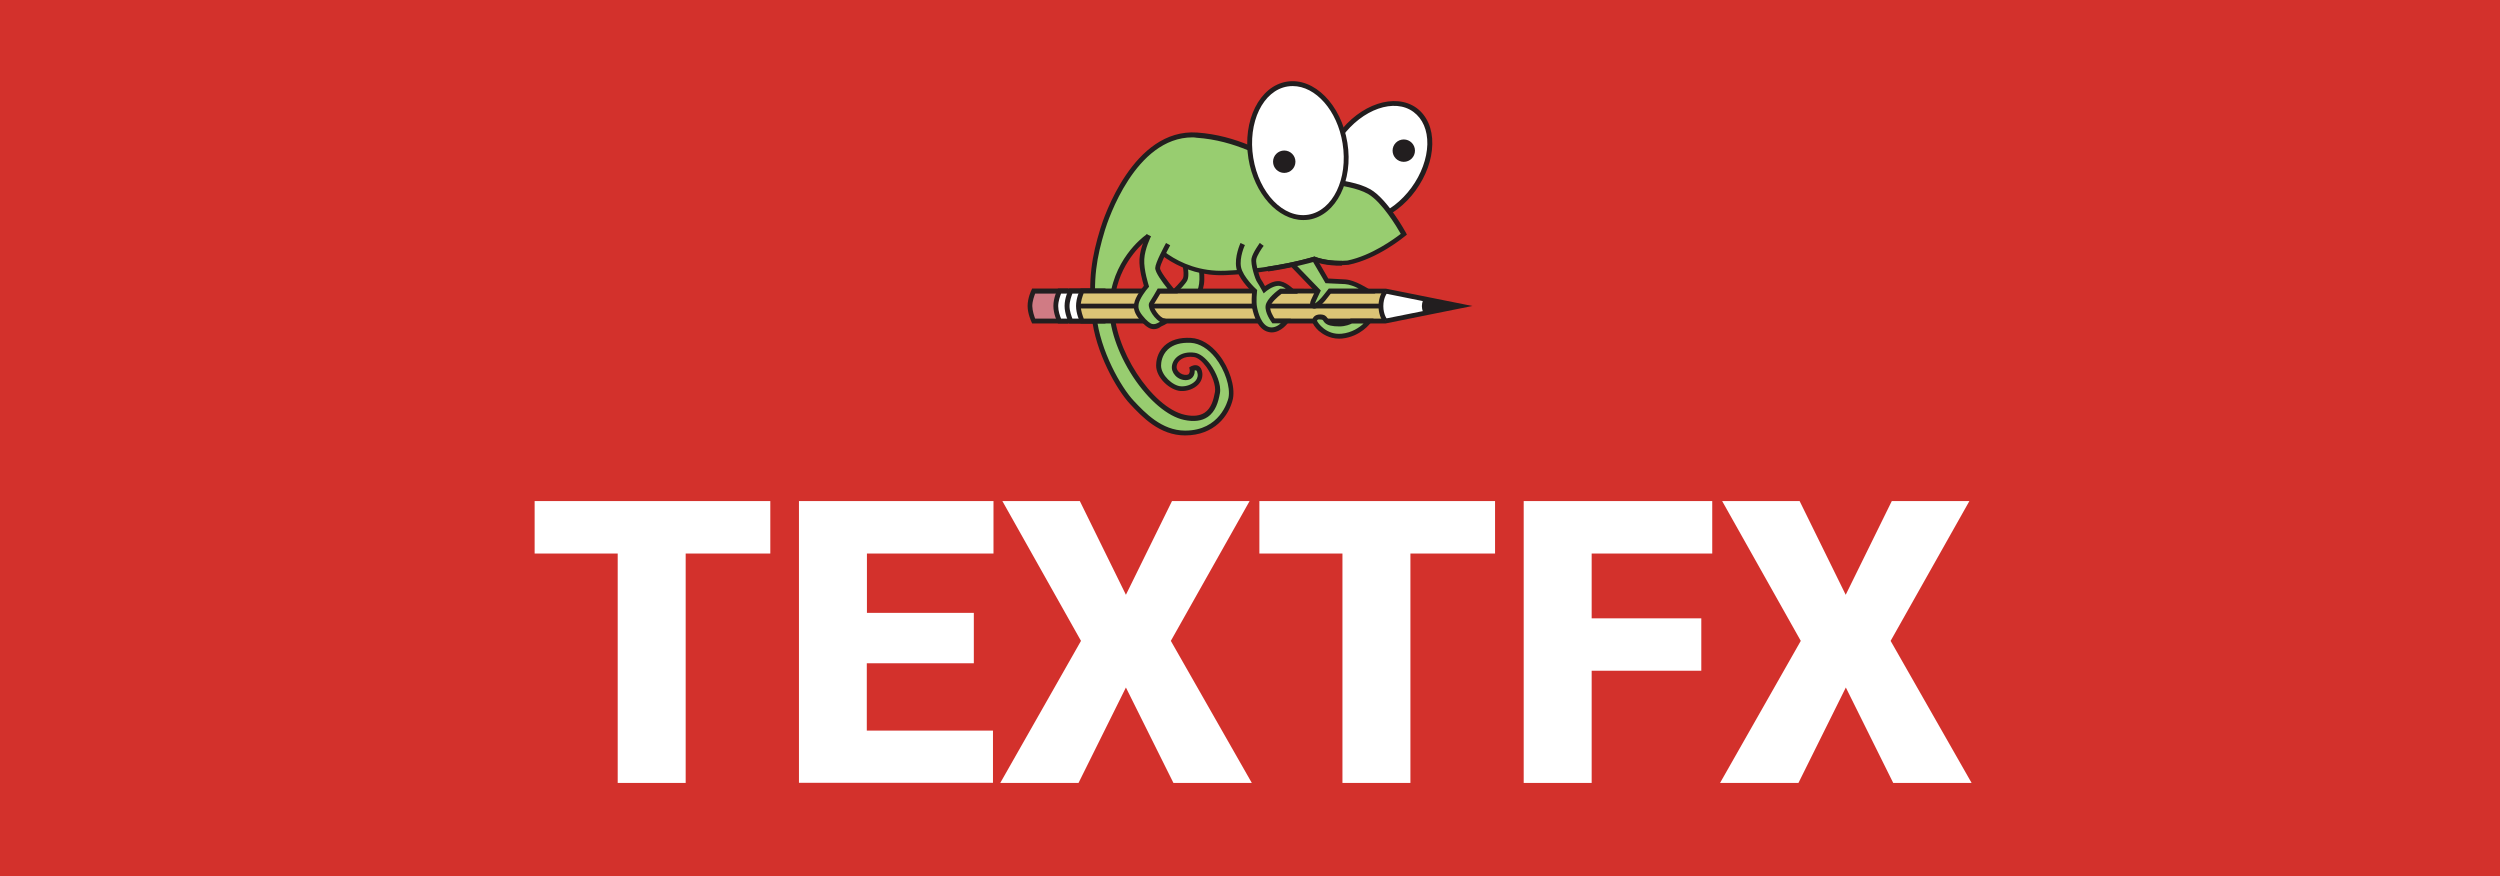 <svg xmlns="http://www.w3.org/2000/svg" viewBox="0 0 1920 673" xml:space="preserve"><style>.st1{fill:#fff}.st2{fill:#221e1f}.st3{fill:#98cd70}</style><path fill="#d3312c" d="M0 0h1920v673H0z"/><ellipse transform="rotate(-53.843 1057.386 124.585)" class="st1" cx="1057.4" cy="124.6" rx="49.8" ry="34.9"/><path class="st2" d="M1044.1 171.6c-6.4 0-12.3-1.8-17.1-5.3-16.3-11.9-16-40.4.7-63.4 16.8-23 43.7-31.9 60.2-20 8 5.9 12.4 15.8 12.1 27.9-.2 11.9-4.8 24.4-12.8 35.5-8 11-18.7 19.2-29.9 23-4.6 1.5-9 2.3-13.2 2.3zm-13.4-66.5c-15.6 21.3-16.3 47.4-1.6 58.1 7 5.1 16.5 6 26.8 2.6 10.5-3.6 20.5-11.3 28.1-21.7 7.6-10.4 11.9-22.3 12.2-33.3.2-10.9-3.6-19.6-10.6-24.8-14.6-10.9-39.3-2.2-54.9 19.1z"/><path class="st3" d="M910.3 204.6s1.4 6.7 0 9.9-11.1 12.3-11.1 12.3l20.5 2.8s2.6-7 3.2-11.4c.6-4.5 0-9.9 0-9.9"/><path class="st2" d="m920.9 231.6-25.9-3.5 2.8-2.7c3.6-3.4 9.8-9.6 10.7-11.7.9-2 .4-6.4-.1-8.8l3.6-.7c.1.7 1.5 7.4-.1 11-1.1 2.4-5.6 7.2-8.8 10.3l15.2 2.1c.7-2.2 2.2-6.5 2.6-9.7.6-4.2 0-9.3 0-9.4l3.7-.4c0 .2.7 5.6 0 10.3-.7 4.7-3.2 11.5-3.3 11.8l-.4 1.4z"/><path class="st3" d="M1003.2 136.1c-12-3.2-41.8-29.4-84-32.3-42.2-2.9-65.8 50.9-72.4 72.4-6.6 21.5-9.5 38.9-6.6 66.6 2.9 27.7 19.4 56 29.2 66.4s22.5 23.4 40.8 23.4c24.4 0 33.1-18 35.2-26.7 2.8-14.9-11.4-43.4-30.6-44.5-19.2-1-24.8 11.1-24.8 19.4 0 8.3 9.7 17.3 17.1 17.8 7.4.5 15.5-4.5 14.7-11.6-.8-7-6.2-3.7-6.2-3.7s1.2 6.2-4.1 6.6c-5.3.4-10.3-4.1-9.5-9.1s6.2-9.5 15.3-8.3c9.1 1.2 19.4 19.8 17.8 29-1.7 9.1-5.4 23.2-25.2 19-25.7-5.4-57.1-52.1-55.8-86.1 1.2-34 26.5-52.1 26.5-52.1s20.7 29 60.8 27.3c40.2-1.7 68.3-10.7 68.3-10.7s10.3 4.3 25.7 2.9c22.3-4.5 43.1-21.9 43.1-21.9s-13.7-25.2-26.5-32.7-36.8-7.9-48.8-11.1z"/><path class="st2" d="M910.1 334.4c-19.6 0-33.1-14.4-42.1-24-10.3-10.9-26.8-39.9-29.6-67.5-3-28.5.2-46.2 6.7-67.4 2.4-7.9 25.2-77.1 74.3-73.7 30.3 2.1 54.1 15.9 69.8 24.9 6.3 3.6 11.3 6.5 14.5 7.4 4 1.1 9.5 1.9 15.3 2.7 11.6 1.7 24.8 3.6 33.5 8.6 13.1 7.6 26.7 32.3 27.3 33.4l.7 1.4-1.1.9c-.9.7-21.3 17.8-43.9 22.3h-.2c-13.6 1.2-23.4-1.8-25.9-2.8-4.5 1.4-31.5 9.1-68.1 10.7-35.2 1.5-56.1-20.5-61.2-26.5-5.2 4.4-23.3 21.5-24.3 49.6-1.2 32.4 28.8 78.8 54.3 84.2 6.4 1.4 11.5.7 15.1-1.7 5.1-3.4 6.8-9.9 7.9-15.9.8-4.6-2-12.8-6.6-19.2-3.2-4.4-6.7-7.2-9.6-7.6-7.8-1.1-12.6 2.6-13.2 6.8-.3 1.6.3 3.2 1.5 4.5 1.5 1.6 3.8 2.6 6 2.4.9-.1 1.6-.3 1.9-.9.8-1 .7-2.9.5-3.5l-.3-1.3 1.1-.7c.3-.2 3.2-1.8 5.8-.6 1.8.9 2.9 2.8 3.2 5.7.3 3.1-.7 6.1-3 8.6-3.2 3.4-8.6 5.4-13.6 5.1-8.2-.5-18.9-10.1-18.9-19.6 0-2.8.6-9.7 6.3-15.1 4.8-4.5 11.7-6.6 20.4-6.1 7.7.4 15.4 5.1 21.6 13 8 10.1 12.5 24.3 10.7 33.7-2.9 13.1-14.3 28.2-36.8 28.2zm5.8-228.9c-44.1 0-65 63.8-67.3 71.2-6.3 20.7-9.5 38-6.5 65.9 2.8 26.7 18.8 54.8 28.7 65.3 8.5 9 21.4 22.8 39.4 22.8 26.7 0 32.7-22.7 33.3-25.2 1.6-8.2-2.8-21.4-10-30.6-5.6-7.1-12.3-11.2-18.9-11.6-7.7-.4-13.6 1.3-17.7 5.1-4.7 4.5-5.2 10.2-5.2 12.4 0 7.3 9 15.6 15.4 15.9 4.1.2 8.2-1.4 10.7-3.9 1.1-1.1 2.3-3 2-5.5-.2-1.5-.6-2.5-1.1-2.8-.3-.1-.8-.1-1.2 0 .1 1.4-.1 3.4-1.4 5-.7.9-2.1 2.2-4.6 2.4-3.4.3-6.8-1.1-9-3.6-2-2.2-2.9-5-2.4-7.6 1-5.9 7.3-11.2 17.4-9.8 3.9.5 8.2 3.8 12.1 9 4.4 6 8.5 15.5 7.3 22.1-1.2 6.7-3.3 14.1-9.5 18.3-4.5 3-10.5 3.8-18 2.2-12.6-2.6-27.3-15.1-39.2-33.1-11.9-18.2-18.8-38.7-18.2-54.8 1.3-34.4 26.2-52.8 27.3-53.6l1.5-1.1 1.1 1.5c.2.3 20.6 28.1 59.2 26.5 39.4-1.6 67.5-10.6 67.8-10.7l.7-.2.6.3c.1.1 10.1 4.1 24.6 2.8 18.6-3.8 36.3-16.9 41-20.5-3-5.3-14.5-24.5-25.1-30.6-8.1-4.7-20.9-6.5-32.2-8.2-5.9-.9-11.5-1.7-15.8-2.8-3.7-1-8.9-4-15.4-7.8-15.5-8.9-38.8-22.4-68.3-24.4-1-.2-2.1-.3-3.1-.3z"/><ellipse transform="rotate(-9.119 996.868 115.705)" class="st1" cx="996.9" cy="115.7" rx="36.6" ry="51.8"/><path class="st2" d="M1000.9 169c-19.4 0-37.7-20.1-42.1-47.2-4.7-29.2 8.5-55.7 29.5-59.1 20.9-3.4 41.8 17.7 46.5 46.9 4.7 29.2-8.6 55.7-29.5 59.1-1.4.2-2.9.3-4.4.3zm-8.1-102.9c-1.3 0-2.6.1-3.9.3-18.9 3-30.8 27.6-26.4 54.8s23.3 46.8 42.2 43.7 30.8-27.6 26.4-54.8c-4-25.2-20.7-44-38.3-44z"/><circle class="st2" cx="986.3" cy="124.2" r="8.6"/><circle class="st2" cx="1078.1" cy="115.7" r="8.6"/><path d="M818.7 223.6h-24.8s-2.8 5.8-2.8 11.5 2.8 11.5 2.8 11.5h24.8v-23z" fill="#d07b84"/><path class="st2" d="M820.5 248.4h-27.8l-.5-1.1c-.1-.3-3-6.3-3-12.3 0-6.1 2.8-12 3-12.3l.5-1.1h27.9l-.1 26.8zm-25.5-3.7h21.7v-19.2H795c-.7 1.8-2.2 5.8-2.2 9.6.1 3.8 1.5 7.7 2.2 9.6z"/><path class="st1" d="M838.5 223.6h-24.8s-2.8 5.8-2.8 11.5 2.8 11.5 2.8 11.5h24.8v-23z"/><path class="st2" d="M840.3 248.4h-27.8l-.5-1.1c-.1-.3-3-6.3-3-12.3 0-6.1 2.8-12 3-12.3l.5-1.1h27.9l-.1 26.8zm-25.4-3.7h21.7v-19.2h-21.7c-.7 1.8-2.2 5.8-2.2 9.6s1.4 7.7 2.2 9.6z"/><path class="st1" d="M847.2 223.6h-24.8s-2.8 5.8-2.8 11.5 2.8 11.5 2.8 11.5h24.8v-23z"/><path class="st2" d="M849 248.4h-27.9l-.5-1.1c-.1-.3-3-6.3-3-12.3 0-6.1 2.8-12 3-12.3l.5-1.1H849v26.8zm-25.4-3.7h21.7v-19.2h-21.7c-.7 1.8-2.2 5.8-2.2 9.6s1.5 7.7 2.2 9.6z"/><path d="M1064 223.6H831.1s-2.8 5.8-2.8 11.5 2.8 11.5 2.8 11.5H1064l57.3-11.5-57.3-11.5z" fill="#dcc576"/><path class="st1" d="M1064 223.6s-3.4 4.1-3.4 11.5 3.4 11.5 3.4 11.5l57.3-11.5-57.3-11.5z"/><path class="st2" d="M1064.2 248.4H829.9l-.5-1.1c-.1-.3-3-6.3-3-12.3 0-6.1 2.8-12 3-12.3l.5-1.1 234.5.1 66.4 13.3-66.6 13.4zm-231.9-3.7h231.6l48-9.6-48.1-9.7H832.2c-.7 1.8-2.2 5.8-2.2 9.6.1 3.9 1.6 7.8 2.3 9.7z"/><path class="st2" d="M1093.4 229.5s-1.4 2.6-1.4 5.6c0 3 1.4 5.6 1.4 5.6l27.9-5.6-27.9-5.6z"/><path fill="none" d="M1060.6 235.1H828.3"/><path class="st2" d="M828.3 233.2h232.2v3.7H828.3z"/><path class="st1" d="M1064 223.6s-3.4 4.1-3.4 11.5 3.4 11.5 3.4 11.5"/><path class="st2" d="M1062.6 247.8c-.1-.2-3.9-4.7-3.9-12.7s3.8-12.5 3.9-12.7l2.8 2.4-1.4-1.2 1.4 1.2c0 .1-3 3.7-3 10.3 0 6.6 3 10.3 3 10.3l-2.8 2.4z"/><path class="st3" d="M1009.6 246.6c0 1.7 7.5 12.9 20.9 11.5 13.8-1.4 20.9-11.5 20.9-11.5h-13.6s-3.8 2.2-9 2.2-8.2-.7-9.8-2.2c-1.6-1.4-1.3-3.2-5.2-3.2-3-.1-4.2 1.5-4.2 3.2z"/><path class="st2" d="M1028.4 260.1c-7.6 0-13-3.8-15.7-6.1-2.4-2.2-4.9-5.5-4.9-7.4 0-2.5 1.8-5.1 6-5.1 3.5 0 4.7 1.3 5.7 2.8.3.3.5.7.7.9 1.3 1.1 4.1 1.7 8.5 1.7 4.7 0 8-1.9 8.1-1.9l.4-.3h17.7l-2 2.9c-.3.5-7.8 10.9-22.2 12.4-.9.1-1.6.1-2.3.1zm-16.9-13.7c.5 1.4 6.9 11 18.8 9.9 8.1-.8 13.8-4.9 16.9-7.8h-9c-1.2.6-4.9 2.2-9.5 2.2-5.6 0-9-.8-11-2.6-.6-.5-1-1.1-1.3-1.6-.6-.9-.8-1.1-2.6-1.1-.9-.2-2.3-.1-2.3 1z"/><path class="st3" d="M882.4 180.7s-4.9 9.7-5.4 18.4 3.6 20.8 3.6 20.8-6.6 7.6-7.7 13.2c-.5 2.8-.3 5.9 3.1 10.3 3.6 4.6 6.9 6.9 8.4 7.3 3.1.7 5.1-.6 7.2-1.7 2-1.1 4.7-1.9 3-2.5-5.3-.5-11.5-10.7-9.9-13.2 1.6-2.5 5.9-9.7 5.9-9.7H901s-11.6-13.7-11.5-17.6 8.1-18.4 8.1-18.4"/><path class="st2" d="M886.2 252.8c-.7 0-1.4-.1-2.2-.3-2.5-.6-6.2-3.7-9.5-7.9-4.1-5.3-4-9.1-3.4-11.8.9-4.9 5.7-11.1 7.4-13.3-.9-3.1-3.8-12.9-3.4-20.5.5-9 5.4-18.7 5.6-19.2l3.3 1.7c-.1.1-4.8 9.5-5.2 17.6-.5 8.2 3.4 20 3.4 20.1l.3 1-.7.8c-1.8 2-6.5 8.2-7.3 12.4-.4 2.2-.4 4.8 2.8 8.8 3.3 4.3 6.3 6.3 7.4 6.6 2.1.5 3.5-.3 5.3-1.2l.5-.3c.1-.1.2-.1.3-.2-3-1.8-5.6-5.1-7.2-8.2-1-2-2-4.9-.8-6.7 1.6-2.4 5.8-9.6 5.8-9.7l.5-.9h7.5c-3.8-4.7-9.5-12.4-9.4-15.8.1-4.1 7-16.7 8.3-19.2l3.2 1.8c-3 5.5-7.8 15.1-7.8 17.6-.1 1.9 5.7 9.9 11.1 16.3l2.6 3h-13.4c-1.2 2-4.1 6.8-5.3 8.8-.1.6.5 2.9 2.5 5.7 2 2.8 4.3 4.6 5.9 4.8l.5.1c1.5.5 1.8 1.6 1.8 2.1.1 1.6-1.4 2.3-3.1 3.1-.5.2-1 .5-1.5.7l-.5.3c-1.1.9-2.9 1.9-5.3 1.9zm0-18.6"/><path class="st3" d="M954.6 187.6s-4.7 9.9-3.1 18 12.2 18 12.2 18-.9 8.1 0 12.8c.9 4.7 3.8 15.2 11.1 16.9 7.3 1.6 13.2-6.8 13.2-6.8h-9.8s-5.1-6.6-4.3-11.5c.7-4.9 9.9-11.5 9.9-11.5h8.8s-5.8-6.1-10.9-5.9c-5.2.1-10.5 4.7-10.5 4.7s-3.2-6-4.2-7.2-4.7-12.5-3.8-16.7 6-10.9 6-10.9"/><path class="st2" d="M976.7 255.3c-.7 0-1.6-.1-2.4-.3-8.2-1.8-11.3-12.3-12.6-18.3-.8-4.1-.3-10.1-.1-12.5-2.4-2.4-10.7-10.9-12.1-18.4-1.6-8.6 3-18.7 3.2-19.2l3.4 1.6c-.1.1-4.4 9.5-3 16.9 1.4 7.4 11.5 16.9 11.7 17l.7.6-.1.9c0 .1-.9 7.8 0 12.3.8 4.2 3.4 14 9.7 15.4 3.4.7 6.5-1.2 8.6-3h-6.5l-.5-.7c-.5-.7-5.5-7.4-4.7-12.9.8-5.5 9.7-12 10.7-12.7l.5-.3h4.3c-1.8-1.2-4-2.3-5.8-2.2-4.5.1-9.4 4.3-9.4 4.3l-1.8 1.5-1.1-2c-1.4-2.4-3.4-6.1-4-6.8-1.3-1.6-5.2-13.6-4.2-18.2 1-4.5 6.1-11.3 6.3-11.7l3 2.2c-1.4 1.8-5 7.2-5.7 10.3-.7 3.3 2.6 13.8 3.4 15.1.7.8 2.2 3.5 3.3 5.5 2.2-1.5 6-3.7 9.9-3.8 5.8-.2 11.7 5.9 12.4 6.5l3 3.2h-12.5c-3.3 2.5-8.2 7-8.7 9.9-.5 3 2 7.2 3.4 9.3h12.4l-2 2.9c-.2.3-5.4 7.6-12.7 7.6z"/><path class="st3" d="m992.5 203.3 19.6 20.3s-.5 1.1-2.3 5c-1.8 3.8-2.5 5.7-.8 6.5 1.7.9 6.4-3.9 8.5-6.5 2.1-2.6 3.9-5 3.9-5h29s-10.1-6.8-17.3-7.2c-7.2-.3-14-.7-14-.7l-9.7-16.7"/><path class="st2" d="M1009.3 237c-.4 0-.8-.1-1.2-.3-3.5-1.8-1.6-5.8 0-9 .9-1.8 1.4-3 1.8-3.8l-18.7-19.4 2.7-2.6 20.5 21.2-.5 1.1c0 .1-.5 1.2-2.4 5.1-.3.7-1.3 2.7-1.6 3.7 1.4-.7 4.1-3.2 6.1-5.7l4.5-5.7h23c-3.2-1.6-7.2-3.2-10.4-3.4l-15.1-.7-10.3-17.6 3.2-1.9 9.2 15.9 13 .7c7.6.4 17.8 7.2 18.2 7.4l5.1 3.4h-34.3l-3.4 4.3c-.5.8-5.7 7.3-9.4 7.3z"/><path class="st2" d="m973.9 208.5-.5-3.7c21.6-3.2 35.4-7.6 35.5-7.6l.7-.2.6.3c.1 0 8.2 3.3 20.3 3l.1 3.7c-11.1.3-19-2.2-21.2-3-3.1.9-16.2 4.6-35.5 7.5z"/><path class="st1" d="M591.6 425.1h-65v176.2h-52.2V425.1h-63.8v-40.3h181v40.3zm156.2 84.3h-82.1v51.7h96.9v40.1h-149V384.8H763v40.3h-97.2v45.6h82.1v38.7zm116.9-52.6 35.4-72h59.6l-60.5 107.4 62.2 109.1h-60.2L864.7 528l-36.4 73.3h-60.1l62-109.1-60.4-107.4h59.5l35.4 72zm283.5-31.7h-65v176.2H1031V425.1h-63.8v-40.3h181v40.3zm158.4 90h-84.2v86.2h-52.2V384.8H1315v40.3h-92.6v49.8h84.2v40.2zm110.9-58.3 35.4-72h59.6L1452 492.2l62.2 109.1H1454l-36.4-73.3-36.4 73.3H1321l62-109.1-60.4-107.4h59.5l35.4 72z"/></svg>